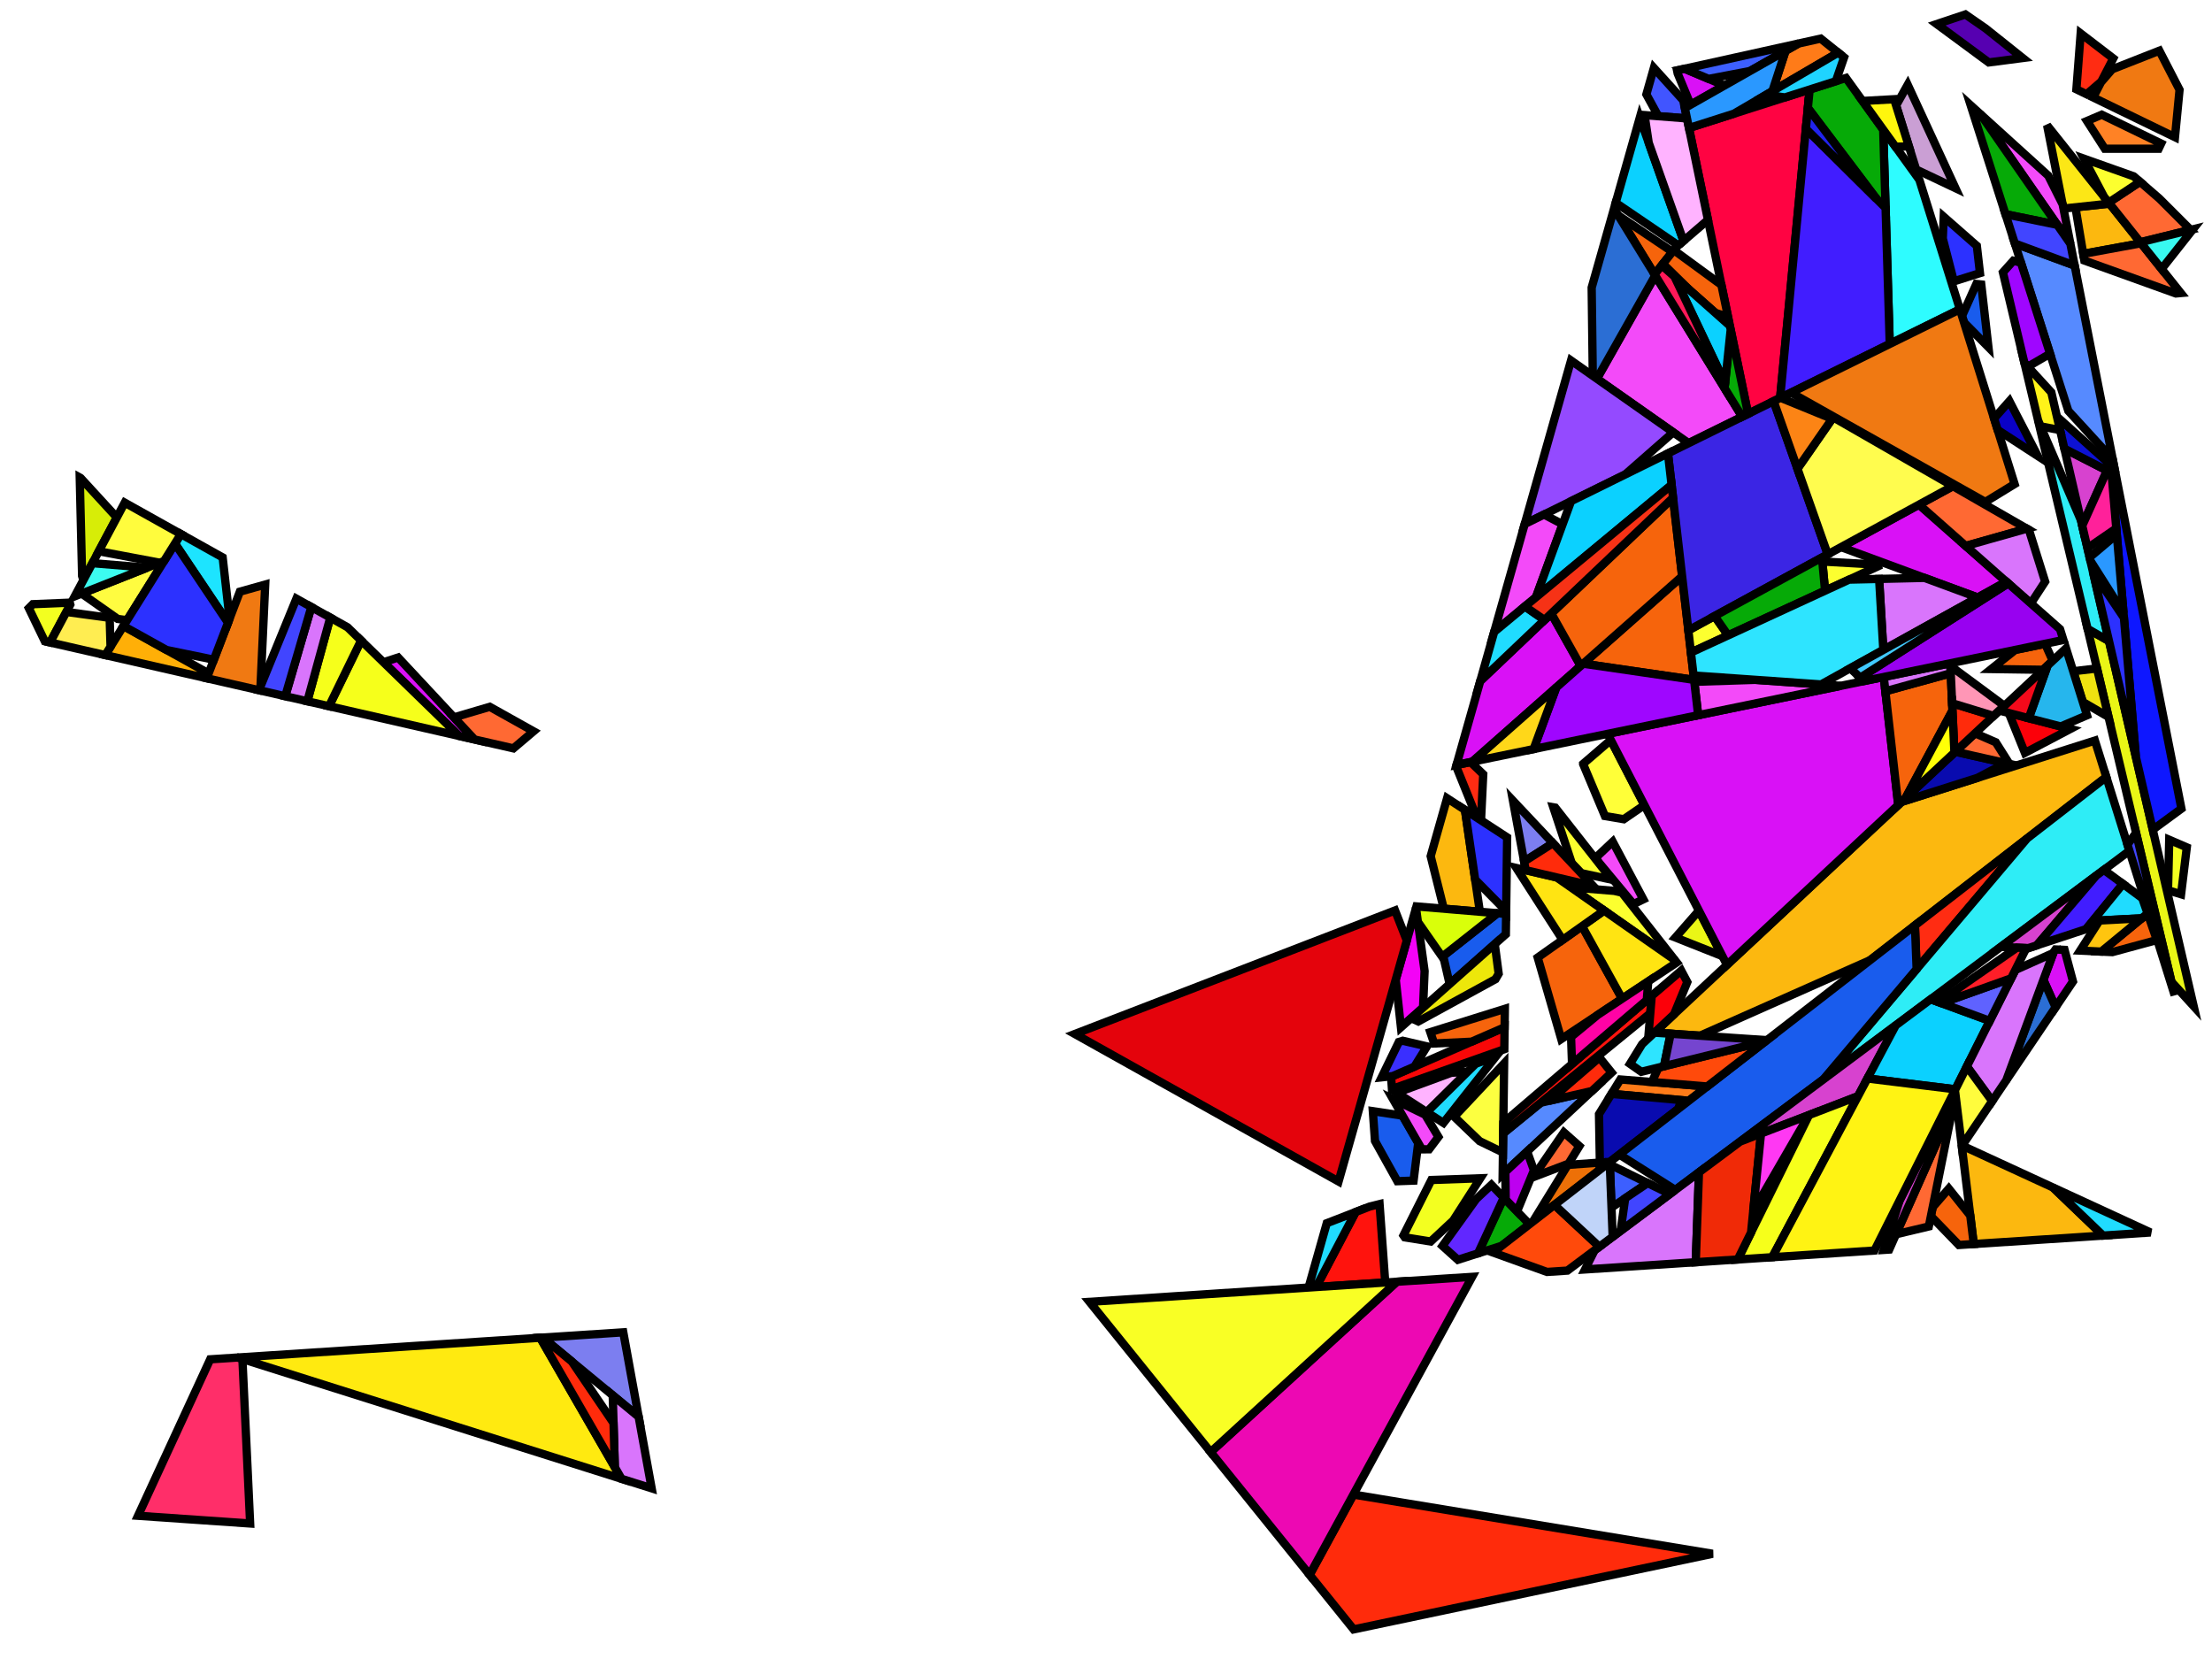 <?xml version="1.0" encoding="iso-8859-1" standalone="no"?>
<!DOCTYPE svg PUBLIC "-//W3C//DTD SVG 1.0//EN" "http://www.w3.org/TR/2001/REC-SVG-20010904/DTD/svg10.dtd">
<svg xmlns="http://www.w3.org/2000/svg" width="800" height="600">
<path style="fill:rgb(0, 0, 0);fill-opacity:0.0;fill-rule:evenodd;stroke:rgb(0, 0, 0);stroke-width:0.0;" d="M 0, 600 L 800, 600 L 800, 0 L 0, 0 z "/>
<path style="fill:rgb(252, 184, 15);fill-opacity:1.0;fill-rule:evenodd;stroke:rgb(0, 0, 0);stroke-width:3.0;" d="M 529.822, 292.912 L 535.213, 329.742 L 522.166, 328.648 L 517.426, 309.652 L 523.357, 288.702 z "/>
<path style="fill:rgb(252, 184, 15);fill-opacity:1.0;fill-rule:evenodd;stroke:rgb(0, 0, 0);stroke-width:3.0;" d="M 774.363, 87.975 L 753.426, 91.819 L 750.608, 74.965 L 762.943, 73.648 z "/>
<path style="fill:rgb(252, 184, 15);fill-opacity:1.0;fill-rule:evenodd;stroke:rgb(0, 0, 0);stroke-width:3.0;" d="M 742.498, 429.48 L 760.618, 446.864 L 713.838, 449.922 L 709.507, 414.51 L 709.631, 414.327 z "/>
<path style="fill:rgb(252, 184, 15);fill-opacity:1.0;fill-rule:evenodd;stroke:rgb(0, 0, 0);stroke-width:3.0;" d="M 761.779, 281.023 L 676.369, 347.243 L 614.85, 374.572 L 598.341, 373.466 L 687.706, 290.029 L 757.652, 267.84 z "/>
<path style="fill:rgb(234, 246, 22);fill-opacity:1.0;fill-rule:evenodd;stroke:rgb(0, 0, 0);stroke-width:3.0;" d="M 762.749, 231.855 L 793.377, 363.912 L 785.329, 355.076 L 755.007, 227.425 z "/>
<path style="fill:rgb(234, 246, 22);fill-opacity:1.0;fill-rule:evenodd;stroke:rgb(0, 0, 0);stroke-width:3.0;" d="M 622.934, 345.804 L 605.939, 339.064 L 614.439, 329.354 z "/>
<path style="fill:rgb(255, 123, 24);fill-opacity:1.0;fill-rule:evenodd;stroke:rgb(0, 0, 0);stroke-width:3.0;" d="M 664.811, 19.043 L 641.017, 32.965 L 645.771, 18.393 L 650.441, 15.743 L 658.49, 13.961 z "/>
<path style="fill:rgb(255, 123, 24);fill-opacity:1.0;fill-rule:evenodd;stroke:rgb(0, 0, 0);stroke-width:3.0;" d="M 617.437, 392.934 L 610.756, 398.114 L 582.818, 395.617 L 586.023, 390.407 z "/>
<path style="fill:rgb(255, 255, 56);fill-opacity:1.0;fill-rule:evenodd;stroke:rgb(0, 0, 0);stroke-width:3.0;" d="M 594.718, 291.171 L 587.267, 296.284 L 580.446, 295.128 L 572.561, 276.345 L 572.56, 276.251 L 582.569, 267.646 z "/>
<path style="fill:rgb(255, 3, 66);fill-opacity:1.0;fill-rule:evenodd;stroke:rgb(0, 0, 0);stroke-width:3.0;" d="M 643.802, 143.957 L 632.219, 149.672 L 610.834, 46.297 L 654.48, 32.384 z "/>
<path style="fill:rgb(14, 23, 255);fill-opacity:1.0;fill-rule:evenodd;stroke:rgb(0, 0, 0);stroke-width:3.0;" d="M 764.11, 166.14 L 788.94, 292.466 L 778.572, 300.08 L 772.451, 273.689 L 763.155, 165.098 z "/>
<path style="fill:rgb(249, 7, 7);fill-opacity:1.0;fill-rule:evenodd;stroke:rgb(0, 0, 0);stroke-width:3.0;" d="M 544.058, 379.461 L 503.417, 393.847 L 503.104, 389.435 L 544.164, 371.53 z "/>
<path style="fill:rgb(252, 231, 22);fill-opacity:1.0;fill-rule:evenodd;stroke:rgb(0, 0, 0);stroke-width:3.0;" d="M 762.943, 73.648 L 746.28, 75.427 L 740.363, 45.324 z "/>
<path style="fill:rgb(215, 237, 7);fill-opacity:1.0;fill-rule:evenodd;stroke:rgb(0, 0, 0);stroke-width:3.0;" d="M 29.163, 172.878 L 42.252, 187.145 L 30.153, 209.8 L 29.695, 208.3 L 28.836, 172.695 z "/>
<path style="fill:rgb(202, 159, 212);fill-opacity:1.0;fill-rule:evenodd;stroke:rgb(0, 0, 0);stroke-width:3.0;" d="M 707.223, 68.052 L 693.001, 61.304 L 685.751, 38.144 L 689.949, 30.652 z "/>
<path style="fill:rgb(217, 17, 246);fill-opacity:1.0;fill-rule:evenodd;stroke:rgb(0, 0, 0);stroke-width:3.0;" d="M 725.602, 210.379 L 715.28, 216.105 L 665.846, 197.871 L 694.032, 182.508 z "/>
<path style="fill:rgb(217, 17, 246);fill-opacity:1.0;fill-rule:evenodd;stroke:rgb(0, 0, 0);stroke-width:3.0;" d="M 746.674, 343.537 L 749.722, 354.968 L 743.429, 364.285 L 739.019, 354.382 L 742.725, 344.363 L 743.408, 343.384 z "/>
<path style="fill:rgb(217, 17, 246);fill-opacity:1.0;fill-rule:evenodd;stroke:rgb(0, 0, 0);stroke-width:3.0;" d="M 686.517, 291.14 L 624.572, 348.975 L 581.411, 265.404 L 681.29, 244.836 z "/>
<path style="fill:rgb(217, 17, 246);fill-opacity:1.0;fill-rule:evenodd;stroke:rgb(0, 0, 0);stroke-width:3.0;" d="M 171.635, 267.445 L 166.081, 266.176 L 138.692, 239.516 L 143.989, 237.79 z "/>
<path style="fill:rgb(217, 17, 246);fill-opacity:1.0;fill-rule:evenodd;stroke:rgb(0, 0, 0);stroke-width:3.0;" d="M 623.659, 30.942 L 611.432, 37.881 L 606.757, 26.588 L 606.525, 25.465 L 609.258, 24.86 z "/>
<path style="fill:rgb(217, 17, 246);fill-opacity:1.0;fill-rule:evenodd;stroke:rgb(0, 0, 0);stroke-width:3.0;" d="M 571.679, 240.842 L 532.489, 275.478 L 526.768, 276.657 L 535.36, 246.313 L 561.044, 221.882 z "/>
<path style="fill:rgb(246, 100, 12);fill-opacity:1.0;fill-rule:evenodd;stroke:rgb(0, 0, 0);stroke-width:3.0;" d="M 544.164, 371.53 L 532.208, 376.744 L 518.679, 377.39 L 517.29, 373.285 L 544.252, 364.855 z "/>
<path style="fill:rgb(246, 100, 12);fill-opacity:1.0;fill-rule:evenodd;stroke:rgb(0, 0, 0);stroke-width:3.0;" d="M 586.665, 361.196 L 564.647, 375.79 L 556.129, 346.3 L 572.173, 334.953 z "/>
<path style="fill:rgb(246, 100, 12);fill-opacity:1.0;fill-rule:evenodd;stroke:rgb(0, 0, 0);stroke-width:3.0;" d="M 712.577, 439.612 L 713.838, 449.922 L 708.448, 450.274 L 698.334, 439.829 L 698.984, 436.603 L 704.809, 429.894 z "/>
<path style="fill:rgb(246, 100, 12);fill-opacity:1.0;fill-rule:evenodd;stroke:rgb(0, 0, 0);stroke-width:3.0;" d="M 604.857, 91.068 L 598.404, 99.251 L 585.262, 77.9 z "/>
<path style="fill:rgb(246, 100, 12);fill-opacity:1.0;fill-rule:evenodd;stroke:rgb(0, 0, 0);stroke-width:3.0;" d="M 612.689, 245.883 L 572.59, 240.038 L 608.365, 208.42 z "/>
<path style="fill:rgb(246, 100, 12);fill-opacity:1.0;fill-rule:evenodd;stroke:rgb(0, 0, 0);stroke-width:3.0;" d="M 706.137, 256.974 L 689.124, 288.705 L 686.517, 291.14 L 681.872, 249.997 L 705.514, 243.491 z "/>
<path style="fill:rgb(246, 100, 12);fill-opacity:1.0;fill-rule:evenodd;stroke:rgb(0, 0, 0);stroke-width:3.0;" d="M 622.575, 103.055 L 624.964, 114.601 L 620.379, 113.151 L 611.029, 104.855 L 601.426, 95.419 L 605.342, 90.452 z "/>
<path style="fill:rgb(246, 100, 12);fill-opacity:1.0;fill-rule:evenodd;stroke:rgb(0, 0, 0);stroke-width:3.0;" d="M 780.067, 339.981 L 763.97, 344.345 L 759.971, 344.158 L 776.709, 330.365 z "/>
<path style="fill:rgb(246, 100, 12);fill-opacity:1.0;fill-rule:evenodd;stroke:rgb(0, 0, 0);stroke-width:3.0;" d="M 742.393, 238.97 L 738.9, 242.231 L 720.169, 241.964 L 728.845, 235.042 L 739.634, 232.821 z "/>
<path style="fill:rgb(246, 100, 12);fill-opacity:1.0;fill-rule:evenodd;stroke:rgb(0, 0, 0);stroke-width:3.0;" d="M 608.365, 208.42 L 571.679, 240.842 L 561.044, 221.882 L 605.083, 179.991 z "/>
<path style="fill:rgb(9, 11, 175);fill-opacity:1.0;fill-rule:evenodd;stroke:rgb(0, 0, 0);stroke-width:3.0;" d="M 725.353, 275.966 L 715.215, 281.302 L 687.706, 290.029 L 707.163, 271.863 z "/>
<path style="fill:rgb(9, 11, 175);fill-opacity:1.0;fill-rule:evenodd;stroke:rgb(0, 0, 0);stroke-width:3.0;" d="M 608.084, 397.875 L 606.924, 401.085 L 582.268, 420.201 L 578.612, 420.464 L 578.296, 402.964 L 582.818, 395.617 z "/>
<path style="fill:rgb(255, 44, 18);fill-opacity:1.0;fill-rule:evenodd;stroke:rgb(0, 0, 0);stroke-width:3.0;" d="M 693.177, 350.474 L 692.562, 334.689 L 733.129, 303.236 z "/>
<path style="fill:rgb(255, 44, 18);fill-opacity:1.0;fill-rule:evenodd;stroke:rgb(0, 0, 0);stroke-width:3.0;" d="M 764.286, 21.127 L 759.968, 29.508 L 754.652, 34.092 L 750.954, 32.296 L 752.503, 12.101 z "/>
<path style="fill:rgb(255, 44, 18);fill-opacity:1.0;fill-rule:evenodd;stroke:rgb(0, 0, 0);stroke-width:3.0;" d="M 536.432, 280.036 L 535.63, 296.693 L 534.144, 295.725 L 526.63, 277.143 L 526.768, 276.657 L 531.848, 275.611 z "/>
<path style="fill:rgb(46, 237, 246);fill-opacity:1.0;fill-rule:evenodd;stroke:rgb(0, 0, 0);stroke-width:3.0;" d="M 752.629, 188.221 L 762.749, 231.855 L 755.007, 227.425 L 737.097, 152.03 z "/>
<path style="fill:rgb(46, 237, 246);fill-opacity:1.0;fill-rule:evenodd;stroke:rgb(0, 0, 0);stroke-width:3.0;" d="M 770.131, 307.705 L 659.39, 390.423 L 733.129, 303.236 L 761.779, 281.023 z "/>
<path style="fill:rgb(86, 138, 255);fill-opacity:1.0;fill-rule:evenodd;stroke:rgb(0, 0, 0);stroke-width:3.0;" d="M 543.456, 424.711 L 543.653, 409.903 L 557.23, 398.819 L 575.732, 394.576 z "/>
<path style="fill:rgb(86, 138, 255);fill-opacity:1.0;fill-rule:evenodd;stroke:rgb(0, 0, 0);stroke-width:3.0;" d="M 750.331, 96.038 L 764.11, 166.14 L 748.04, 148.598 L 728.696, 88.071 z "/>
<path style="fill:rgb(243, 3, 246);fill-opacity:1.0;fill-rule:evenodd;stroke:rgb(0, 0, 0);stroke-width:3.0;" d="M 515.228, 351.199 L 514.662, 364.432 L 506.666, 371.525 L 504.787, 354.289 L 512.114, 328.412 z "/>
<path style="fill:rgb(243, 74, 249);fill-opacity:1.0;fill-rule:evenodd;stroke:rgb(0, 0, 0);stroke-width:3.0;" d="M 594.337, 325.258 L 590.76, 326.988 L 578.451, 312.164 L 577.076, 310.245 L 583.266, 304.421 z "/>
<path style="fill:rgb(243, 74, 249);fill-opacity:1.0;fill-rule:evenodd;stroke:rgb(0, 0, 0);stroke-width:3.0;" d="M 665.749, 248.036 L 614.164, 258.659 L 612.77, 246.586 L 634.912, 245.875 z "/>
<path style="fill:rgb(243, 74, 249);fill-opacity:1.0;fill-rule:evenodd;stroke:rgb(0, 0, 0);stroke-width:3.0;" d="M 740.776, 63.52 L 745.98, 73.899 L 748.781, 88.15 L 716.252, 41.286 z "/>
<path style="fill:rgb(243, 74, 249);fill-opacity:1.0;fill-rule:evenodd;stroke:rgb(0, 0, 0);stroke-width:3.0;" d="M 630.087, 150.724 L 610.726, 160.276 L 577.553, 136.969 L 598.641, 99.636 z "/>
<path style="fill:rgb(43, 110, 212);fill-opacity:1.0;fill-rule:evenodd;stroke:rgb(0, 0, 0);stroke-width:3.0;" d="M 598.641, 99.636 L 577.553, 136.969 L 576.049, 135.912 L 575.65, 104.015 L 583.743, 75.432 z "/>
<path style="fill:rgb(43, 110, 212);fill-opacity:1.0;fill-rule:evenodd;stroke:rgb(0, 0, 0);stroke-width:3.0;" d="M 743.429, 364.285 L 725.59, 390.697 L 739.019, 354.382 z "/>
<path style="fill:rgb(25, 92, 237);fill-opacity:1.0;fill-rule:evenodd;stroke:rgb(0, 0, 0);stroke-width:3.0;" d="M 693.177, 350.474 L 659.39, 390.423 L 605.915, 430.366 L 585.662, 417.57 L 692.562, 334.689 z "/>
<path style="fill:rgb(25, 92, 237);fill-opacity:1.0;fill-rule:evenodd;stroke:rgb(0, 0, 0);stroke-width:3.0;" d="M 544.709, 330.539 L 544.611, 337.864 L 524.282, 355.898 L 521.952, 345.741 L 541.586, 330.277 z "/>
<path style="fill:rgb(25, 92, 237);fill-opacity:1.0;fill-rule:evenodd;stroke:rgb(0, 0, 0);stroke-width:3.0;" d="M 716.553, 102.892 L 719.142, 125.544 L 710.315, 116.615 L 709.583, 114.278 L 714.774, 102.708 z "/>
<path style="fill:rgb(25, 92, 237);fill-opacity:1.0;fill-rule:evenodd;stroke:rgb(0, 0, 0);stroke-width:3.0;" d="M 507.239, 403.489 L 512.917, 413.359 L 511.242, 426.988 L 505.373, 427.195 L 497.283, 412.65 L 496.502, 401.87 z "/>
<path style="fill:rgb(237, 112, 7);fill-opacity:1.0;fill-rule:evenodd;stroke:rgb(0, 0, 0);stroke-width:3.0;" d="M 578.738, 422.938 L 557.105, 439.71 L 555.751, 439.601 L 567.014, 421.298 L 578.096, 420.501 z "/>
<path style="fill:rgb(159, 6, 255);fill-opacity:1.0;fill-rule:evenodd;stroke:rgb(0, 0, 0);stroke-width:3.0;" d="M 612.689, 245.883 L 614.164, 258.659 L 554.641, 270.917 L 562.845, 248.65 L 572.59, 240.038 z "/>
<path style="fill:rgb(159, 6, 255);fill-opacity:1.0;fill-rule:evenodd;stroke:rgb(0, 0, 0);stroke-width:3.0;" d="M 730.911, 95.002 L 741.432, 127.924 L 733.397, 132.614 L 732.166, 131.271 L 724.381, 98.495 L 728.154, 94.293 z "/>
<path style="fill:rgb(252, 255, 64);fill-opacity:1.0;fill-rule:evenodd;stroke:rgb(0, 0, 0);stroke-width:3.0;" d="M 543.561, 416.802 L 535.151, 412.72 L 525.937, 403.877 L 543.99, 384.609 z "/>
<path style="fill:rgb(255, 252, 64);fill-opacity:1.0;fill-rule:evenodd;stroke:rgb(0, 0, 0);stroke-width:3.0;" d="M 45.959, 224.305 L 42.563, 223.843 L 29.536, 214.673 L 59.338, 202.894 z "/>
<path style="fill:rgb(46, 252, 255);fill-opacity:1.0;fill-rule:evenodd;stroke:rgb(0, 0, 0);stroke-width:3.0;" d="M 694.166, 65.025 L 708.83, 111.873 L 683.452, 124.394 L 681.081, 46.876 z "/>
<path style="fill:rgb(255, 105, 51);fill-opacity:1.0;fill-rule:evenodd;stroke:rgb(0, 0, 0);stroke-width:3.0;" d="M 192.968, 264.484 L 185.681, 270.655 L 171.635, 267.445 L 164.182, 259.45 L 177.133, 255.628 z "/>
<path style="fill:rgb(255, 105, 51);fill-opacity:1.0;fill-rule:evenodd;stroke:rgb(0, 0, 0);stroke-width:3.0;" d="M 733.049, 191.202 L 710.945, 197.439 L 694.032, 182.508 L 706.295, 175.823 z "/>
<path style="fill:rgb(255, 105, 51);fill-opacity:1.0;fill-rule:evenodd;stroke:rgb(0, 0, 0);stroke-width:3.0;" d="M 697.581, 443.567 L 685.719, 446.384 L 706.368, 399.929 z "/>
<path style="fill:rgb(255, 105, 51);fill-opacity:1.0;fill-rule:evenodd;stroke:rgb(0, 0, 0);stroke-width:3.0;" d="M 781.03, 71.877 L 792.279, 83.13 L 774.072, 87.61 L 762.633, 73.26 L 773.967, 65.758 z "/>
<path style="fill:rgb(255, 105, 51);fill-opacity:1.0;fill-rule:evenodd;stroke:rgb(0, 0, 0);stroke-width:3.0;" d="M 788.714, 105.977 L 786.923, 106.136 L 753.828, 94.221 L 753.426, 91.819 L 774.363, 87.975 z "/>
<path style="fill:rgb(255, 105, 51);fill-opacity:1.0;fill-rule:evenodd;stroke:rgb(0, 0, 0);stroke-width:3.0;" d="M 721.789, 268.444 L 726.247, 275.496 L 725.353, 275.966 L 707.163, 271.863 L 714.301, 265.198 z "/>
<path style="fill:rgb(255, 105, 51);fill-opacity:1.0;fill-rule:evenodd;stroke:rgb(0, 0, 0);stroke-width:3.0;" d="M 571.194, 414.505 L 567.283, 420.861 L 555.514, 425.342 L 555.256, 424.624 L 565.598, 409.549 z "/>
<path style="fill:rgb(252, 255, 47);fill-opacity:1.0;fill-rule:evenodd;stroke:rgb(0, 0, 0);stroke-width:3.0;" d="M 562.468, 292.082 L 582.927, 318.157 L 571.819, 315.764 L 568.452, 312.184 L 561.765, 291.963 z "/>
<path style="fill:rgb(252, 255, 47);fill-opacity:1.0;fill-rule:evenodd;stroke:rgb(0, 0, 0);stroke-width:3.0;" d="M 624.993, 229.798 L 611.547, 235.995 L 610.621, 227.972 L 620.11, 222.8 z "/>
<path style="fill:rgb(252, 255, 47);fill-opacity:1.0;fill-rule:evenodd;stroke:rgb(0, 0, 0);stroke-width:3.0;" d="M 680.34, 204.286 L 660.063, 213.633 L 659.071, 203.08 z "/>
<path style="fill:rgb(252, 255, 47);fill-opacity:1.0;fill-rule:evenodd;stroke:rgb(0, 0, 0);stroke-width:3.0;" d="M 771.677, 63.773 L 773.967, 65.758 L 762.633, 73.26 L 760.941, 71.137 L 753.699, 57.398 z "/>
<path style="fill:rgb(252, 255, 47);fill-opacity:1.0;fill-rule:evenodd;stroke:rgb(0, 0, 0);stroke-width:3.0;" d="M 583.818, 322.196 L 586.607, 322.847 L 605.713, 347.198 L 568.146, 320.925 z "/>
<path style="fill:rgb(215, 66, 207);fill-opacity:1.0;fill-rule:evenodd;stroke:rgb(0, 0, 0);stroke-width:3.0;" d="M 762.035, 170.177 L 753.07, 190.125 L 746.612, 162.277 z "/>
<path style="fill:rgb(215, 66, 207);fill-opacity:1.0;fill-rule:evenodd;stroke:rgb(0, 0, 0);stroke-width:3.0;" d="M 736.638, 341.894 L 733.518, 342.922 L 723.605, 342.458 L 758.144, 316.659 z "/>
<path style="fill:rgb(215, 66, 207);fill-opacity:1.0;fill-rule:evenodd;stroke:rgb(0, 0, 0);stroke-width:3.0;" d="M 707.212, 395.741 L 706.368, 399.929 L 683.258, 451.921 L 681.284, 452.05 L 687.063, 434.074 L 707.035, 394.295 z "/>
<path style="fill:rgb(215, 66, 207);fill-opacity:1.0;fill-rule:evenodd;stroke:rgb(0, 0, 0);stroke-width:3.0;" d="M 671.976, 396.452 L 629.346, 412.864 L 685.614, 370.835 z "/>
<path style="fill:rgb(61, 95, 255);fill-opacity:1.0;fill-rule:evenodd;stroke:rgb(0, 0, 0);stroke-width:3.0;" d="M 632.915, 25.689 L 617.951, 28.531 L 609.258, 24.86 L 650.441, 15.743 z "/>
<path style="fill:rgb(61, 95, 255);fill-opacity:1.0;fill-rule:evenodd;stroke:rgb(0, 0, 0);stroke-width:3.0;" d="M 595.899, 427.879 L 582.826, 436.714 L 582.213, 421.178 z "/>
<path style="fill:rgb(246, 255, 27);fill-opacity:1.0;fill-rule:evenodd;stroke:rgb(0, 0, 0);stroke-width:3.0;" d="M 166.081, 266.176 L 118.995, 255.415 L 130.594, 231.635 z "/>
<path style="fill:rgb(246, 255, 27);fill-opacity:1.0;fill-rule:evenodd;stroke:rgb(0, 0, 0);stroke-width:3.0;" d="M 125.686, 226.857 L 130.594, 231.635 L 118.995, 255.415 L 111.155, 253.623 L 119.44, 223.364 z "/>
<path style="fill:rgb(246, 255, 27);fill-opacity:1.0;fill-rule:evenodd;stroke:rgb(0, 0, 0);stroke-width:3.0;" d="M 640.973, 454.685 L 628.484, 455.502 L 654.258, 403.273 L 671.976, 396.452 z "/>
<path style="fill:rgb(255, 234, 16);fill-opacity:1.0;fill-rule:evenodd;stroke:rgb(0, 0, 0);stroke-width:3.0;" d="M 224.775, 534.827 L 85.914, 490.969 L 195.371, 483.814 z "/>
<path style="fill:rgb(59, 37, 228);fill-opacity:1.0;fill-rule:evenodd;stroke:rgb(0, 0, 0);stroke-width:3.0;" d="M 661.026, 200.498 L 610.621, 227.972 L 603.234, 163.973 L 641.463, 145.111 z "/>
<path style="fill:rgb(148, 74, 255);fill-opacity:1.0;fill-rule:evenodd;stroke:rgb(0, 0, 0);stroke-width:3.0;" d="M 605.145, 156.355 L 587.776, 171.599 L 551.438, 189.528 L 568.183, 130.386 z "/>
<path style="fill:rgb(124, 126, 240);fill-opacity:1.0;fill-rule:evenodd;stroke:rgb(0, 0, 0);stroke-width:3.0;" d="M 561.641, 304.94 L 551.214, 311.58 L 547.183, 289.566 z "/>
<path style="fill:rgb(124, 126, 240);fill-opacity:1.0;fill-rule:evenodd;stroke:rgb(0, 0, 0);stroke-width:3.0;" d="M 230.976, 512.392 L 196.324, 483.752 L 225.421, 481.85 z "/>
<path style="fill:rgb(243, 74, 249);fill-opacity:1.0;fill-rule:evenodd;stroke:rgb(0, 0, 0);stroke-width:3.0;" d="M 565.147, 189.606 L 555.493, 216.02 L 540.394, 228.531 L 551.438, 189.528 L 558.407, 186.09 z "/>
<path style="fill:rgb(243, 74, 249);fill-opacity:1.0;fill-rule:evenodd;stroke:rgb(0, 0, 0);stroke-width:3.0;" d="M 515.435, 403.152 L 520.225, 411.18 L 516.859, 415.65 L 514.252, 415.679 L 503.796, 397.504 z "/>
<path style="fill:rgb(6, 170, 7);fill-opacity:1.0;fill-rule:evenodd;stroke:rgb(0, 0, 0);stroke-width:3.0;" d="M 632.219, 149.672 L 630.087, 150.724 L 623.71, 140.364 L 625.924, 119.243 z "/>
<path style="fill:rgb(6, 170, 7);fill-opacity:1.0;fill-rule:evenodd;stroke:rgb(0, 0, 0);stroke-width:3.0;" d="M 681.081, 46.876 L 681.947, 75.193 L 678.697, 71.968 L 653.841, 39.053 L 654.48, 32.384 L 667.614, 28.197 z "/>
<path style="fill:rgb(6, 170, 7);fill-opacity:1.0;fill-rule:evenodd;stroke:rgb(0, 0, 0);stroke-width:3.0;" d="M 660.063, 213.633 L 624.993, 229.798 L 620.11, 222.8 L 658.935, 201.637 z "/>
<path style="fill:rgb(6, 170, 7);fill-opacity:1.0;fill-rule:evenodd;stroke:rgb(0, 0, 0);stroke-width:3.0;" d="M 716.252, 41.286 L 744.031, 81.306 L 725.312, 77.482 L 712.722, 38.086 z "/>
<path style="fill:rgb(6, 170, 7);fill-opacity:1.0;fill-rule:evenodd;stroke:rgb(0, 0, 0);stroke-width:3.0;" d="M 553.156, 442.772 L 543.112, 450.559 L 535.946, 452.849 L 535.803, 450.565 L 543.864, 433.147 z "/>
<path style="fill:rgb(255, 33, 154);fill-opacity:1.0;fill-rule:evenodd;stroke:rgb(0, 0, 0);stroke-width:3.0;" d="M 765.381, 191.096 L 754.955, 198.251 L 753.07, 190.125 L 763.341, 167.271 z "/>
<path style="fill:rgb(255, 228, 18);fill-opacity:1.0;fill-rule:evenodd;stroke:rgb(0, 0, 0);stroke-width:3.0;" d="M 605.713, 347.198 L 606.422, 348.102 L 586.665, 361.196 L 572.173, 334.953 L 580.143, 329.316 z "/>
<path style="fill:rgb(255, 228, 18);fill-opacity:1.0;fill-rule:evenodd;stroke:rgb(0, 0, 0);stroke-width:3.0;" d="M 563.015, 317.337 L 580.143, 329.316 L 565.147, 339.922 L 548.432, 313.931 z "/>
<path style="fill:rgb(65, 29, 255);fill-opacity:1.0;fill-rule:evenodd;stroke:rgb(0, 0, 0);stroke-width:3.0;" d="M 767.793, 319.683 L 754.47, 336.021 L 736.638, 341.894 L 758.144, 316.659 L 760.903, 314.599 z "/>
<path style="fill:rgb(65, 29, 255);fill-opacity:1.0;fill-rule:evenodd;stroke:rgb(0, 0, 0);stroke-width:3.0;" d="M 681.947, 75.193 L 683.452, 124.394 L 643.802, 143.957 L 653.12, 46.59 z "/>
<path style="fill:rgb(255, 175, 7);fill-opacity:1.0;fill-rule:evenodd;stroke:rgb(0, 0, 0);stroke-width:3.0;" d="M 75.455, 243.539 L 74.779, 245.31 L 38.075, 236.922 L 44.645, 226.409 z "/>
<path style="fill:rgb(65, 85, 255);fill-opacity:1.0;fill-rule:evenodd;stroke:rgb(0, 0, 0);stroke-width:3.0;" d="M 608.762, 36.281 L 610.117, 42.83 L 599.75, 42.024 L 595.436, 34.134 L 598.145, 24.568 z "/>
<path style="fill:rgb(11, 209, 255);fill-opacity:1.0;fill-rule:evenodd;stroke:rgb(0, 0, 0);stroke-width:3.0;" d="M 604.55, 175.374 L 555.493, 216.02 L 568.198, 181.259 L 603.234, 163.973 z "/>
<path style="fill:rgb(11, 209, 255);fill-opacity:1.0;fill-rule:evenodd;stroke:rgb(0, 0, 0);stroke-width:3.0;" d="M 719.63, 369.21 L 707.199, 393.967 L 675.382, 390.054 L 685.614, 370.835 L 698.27, 361.382 z "/>
<path style="fill:rgb(11, 209, 255);fill-opacity:1.0;fill-rule:evenodd;stroke:rgb(0, 0, 0);stroke-width:3.0;" d="M 625.627, 117.807 L 625.924, 119.243 L 623.898, 138.571 L 605.596, 100.034 z "/>
<path style="fill:rgb(11, 209, 255);fill-opacity:1.0;fill-rule:evenodd;stroke:rgb(0, 0, 0);stroke-width:3.0;" d="M 608.862, 87.133 L 606.988, 88.744 L 584.335, 73.34 L 593.054, 42.546 z "/>
<path style="fill:rgb(217, 117, 252);fill-opacity:1.0;fill-rule:evenodd;stroke:rgb(0, 0, 0);stroke-width:3.0;" d="M 715.28, 216.105 L 681.128, 235.05 L 679.608, 209.378 L 696.016, 208.999 z "/>
<path style="fill:rgb(217, 117, 252);fill-opacity:1.0;fill-rule:evenodd;stroke:rgb(0, 0, 0);stroke-width:3.0;" d="M 230.976, 512.392 L 235.683, 538.272 L 224.775, 534.827 L 222.363, 530.642 L 221.6, 504.642 z "/>
<path style="fill:rgb(217, 117, 252);fill-opacity:1.0;fill-rule:evenodd;stroke:rgb(0, 0, 0);stroke-width:3.0;" d="M 119.44, 223.364 L 111.155, 253.623 L 103.166, 251.798 L 112.6, 219.539 z "/>
<path style="fill:rgb(217, 117, 252);fill-opacity:1.0;fill-rule:evenodd;stroke:rgb(0, 0, 0);stroke-width:3.0;" d="M 613.29, 456.495 L 573.244, 459.113 L 576.728, 452.167 L 614.454, 423.988 z "/>
<path style="fill:rgb(217, 117, 252);fill-opacity:1.0;fill-rule:evenodd;stroke:rgb(0, 0, 0);stroke-width:3.0;" d="M 705.514, 243.491 L 681.872, 249.997 L 681.29, 244.836 L 705.347, 239.881 z "/>
<path style="fill:rgb(217, 117, 252);fill-opacity:1.0;fill-rule:evenodd;stroke:rgb(0, 0, 0);stroke-width:3.0;" d="M 725.59, 390.697 L 720.502, 398.231 L 711.352, 385.696 L 728.865, 350.816 L 742.619, 344.648 z "/>
<path style="fill:rgb(217, 117, 252);fill-opacity:1.0;fill-rule:evenodd;stroke:rgb(0, 0, 0);stroke-width:3.0;" d="M 733.797, 191.632 L 739.653, 210.34 L 734.499, 218.234 L 710.945, 197.439 L 733.049, 191.202 z "/>
<path style="fill:rgb(13, 18, 212);fill-opacity:1.0;fill-rule:evenodd;stroke:rgb(0, 0, 0);stroke-width:3.0;" d="M 763.065, 167.886 L 762.035, 170.177 L 746.612, 162.277 L 743.924, 150.69 z "/>
<path style="fill:rgb(240, 121, 18);fill-opacity:1.0;fill-rule:evenodd;stroke:rgb(0, 0, 0);stroke-width:3.0;" d="M 788.264, 32.476 L 786.612, 49.612 L 757.015, 35.24 L 759.841, 29.755 L 763.907, 25.047 L 780.966, 18.336 z "/>
<path style="fill:rgb(240, 121, 18);fill-opacity:1.0;fill-rule:evenodd;stroke:rgb(0, 0, 0);stroke-width:3.0;" d="M 94.22, 248.24 L 93.654, 249.624 L 74.779, 245.31 L 86.75, 213.987 L 95.914, 211.412 z "/>
<path style="fill:rgb(240, 121, 18);fill-opacity:1.0;fill-rule:evenodd;stroke:rgb(0, 0, 0);stroke-width:3.0;" d="M 728.609, 175.059 L 718.03, 181.535 L 647.743, 142.012 L 708.83, 111.873 z "/>
<path style="fill:rgb(255, 74, 11);fill-opacity:1.0;fill-rule:evenodd;stroke:rgb(0, 0, 0);stroke-width:3.0;" d="M 578.434, 450.893 L 566.872, 459.529 L 559.5, 460.011 L 539.973, 452.993 L 562.192, 435.766 z "/>
<path style="fill:rgb(255, 74, 11);fill-opacity:1.0;fill-rule:evenodd;stroke:rgb(0, 0, 0);stroke-width:3.0;" d="M 617.437, 392.934 L 597.432, 391.325 L 599.801, 386.096 L 638.53, 376.581 z "/>
<path style="fill:rgb(10, 1, 199);fill-opacity:1.0;fill-rule:evenodd;stroke:rgb(0, 0, 0);stroke-width:3.0;" d="M 736.979, 164.905 L 722.48, 155.479 L 721.181, 151.329 L 726.732, 145.073 z "/>
<path style="fill:rgb(255, 246, 13);fill-opacity:1.0;fill-rule:evenodd;stroke:rgb(0, 0, 0);stroke-width:3.0;" d="M 690.387, 52.956 L 685.537, 53.057 L 673.612, 36.517 L 685.043, 35.884 z "/>
<path style="fill:rgb(255, 179, 255);fill-opacity:1.0;fill-rule:evenodd;stroke:rgb(0, 0, 0);stroke-width:3.0;" d="M 516.026, 402.227 L 505.196, 395.217 L 524.84, 387.992 L 530.802, 387.6 z "/>
<path style="fill:rgb(255, 179, 255);fill-opacity:1.0;fill-rule:evenodd;stroke:rgb(0, 0, 0);stroke-width:3.0;" d="M 610.117, 42.83 L 617.708, 79.527 L 608.862, 87.133 L 596.272, 51.623 L 594.776, 41.638 z "/>
<path style="fill:rgb(240, 42, 7);fill-opacity:1.0;fill-rule:evenodd;stroke:rgb(0, 0, 0);stroke-width:3.0;" d="M 633.303, 445.737 L 628.484, 455.502 L 613.29, 456.495 L 614.454, 423.988 L 629.346, 412.864 L 636.892, 409.959 z "/>
<path style="fill:rgb(255, 19, 13);fill-opacity:1.0;fill-rule:evenodd;stroke:rgb(0, 0, 0);stroke-width:3.0;" d="M 500.991, 463.836 L 476.024, 465.468 L 490.29, 438.339 L 495.394, 436.359 L 498.937, 435.478 z "/>
<path style="fill:rgb(255, 19, 13);fill-opacity:1.0;fill-rule:evenodd;stroke:rgb(0, 0, 0);stroke-width:3.0;" d="M 596.85, 366.473 L 543.653, 409.903 L 543.705, 406.038 L 597.371, 360.16 z "/>
<path style="fill:rgb(29, 228, 255);fill-opacity:1.0;fill-rule:evenodd;stroke:rgb(0, 0, 0);stroke-width:3.0;" d="M 80.53, 201.604 L 83.019, 223.751 L 82.46, 225.212 L 63.278, 196.59 L 65.423, 193.156 z "/>
<path style="fill:rgb(32, 220, 255);fill-opacity:1.0;fill-rule:evenodd;stroke:rgb(0, 0, 0);stroke-width:3.0;" d="M 774.779, 324.838 L 776.709, 330.365 L 774.583, 332.117 L 756.896, 333.046 L 767.793, 319.683 z "/>
<path style="fill:rgb(32, 220, 255);fill-opacity:1.0;fill-rule:evenodd;stroke:rgb(0, 0, 0);stroke-width:3.0;" d="M 522.035, 406.117 L 516.026, 402.227 L 533.696, 384.735 L 541.049, 382.03 z "/>
<path style="fill:rgb(32, 220, 255);fill-opacity:1.0;fill-rule:evenodd;stroke:rgb(0, 0, 0);stroke-width:3.0;" d="M 777.772, 445.743 L 760.618, 446.864 L 742.498, 429.48 z "/>
<path style="fill:rgb(32, 220, 255);fill-opacity:1.0;fill-rule:evenodd;stroke:rgb(0, 0, 0);stroke-width:3.0;" d="M 476.024, 465.468 L 473.257, 465.649 L 479.841, 442.393 L 490.29, 438.339 z "/>
<path style="fill:rgb(32, 220, 255);fill-opacity:1.0;fill-rule:evenodd;stroke:rgb(0, 0, 0);stroke-width:3.0;" d="M 558.584, 224.222 L 535.36, 246.313 L 540.394, 228.531 L 551.495, 219.333 z "/>
<path style="fill:rgb(246, 50, 22);fill-opacity:1.0;fill-rule:evenodd;stroke:rgb(0, 0, 0);stroke-width:3.0;" d="M 605.083, 179.991 L 558.584, 224.222 L 551.495, 219.333 L 604.55, 175.374 z "/>
<path style="fill:rgb(65, 69, 255);fill-opacity:1.0;fill-rule:evenodd;stroke:rgb(0, 0, 0);stroke-width:3.0;" d="M 786.489, 359.961 L 769.431, 305.467 L 772.537, 301.227 z "/>
<path style="fill:rgb(65, 69, 255);fill-opacity:1.0;fill-rule:evenodd;stroke:rgb(0, 0, 0);stroke-width:3.0;" d="M 112.6, 219.539 L 103.166, 251.798 L 93.654, 249.624 L 107.192, 216.515 z "/>
<path style="fill:rgb(65, 69, 255);fill-opacity:1.0;fill-rule:evenodd;stroke:rgb(0, 0, 0);stroke-width:3.0;" d="M 744.031, 81.306 L 748.781, 88.15 L 750.331, 96.038 L 728.696, 88.071 L 725.312, 77.482 z "/>
<path style="fill:rgb(65, 69, 255);fill-opacity:1.0;fill-rule:evenodd;stroke:rgb(0, 0, 0);stroke-width:3.0;" d="M 603.96, 431.826 L 586.12, 445.152 L 587.775, 433.369 L 595.899, 427.879 z "/>
<path style="fill:rgb(255, 243, 25);fill-opacity:1.0;fill-rule:evenodd;stroke:rgb(0, 0, 0);stroke-width:3.0;" d="M 741.88, 141.874 L 745.053, 155.555 L 738.025, 154.191 L 737.097, 152.03 L 732.166, 131.271 z "/>
<path style="fill:rgb(255, 252, 78);fill-opacity:1.0;fill-rule:evenodd;stroke:rgb(0, 0, 0);stroke-width:3.0;" d="M 706.295, 175.823 L 661.026, 200.498 L 650.081, 169.511 L 662.986, 150.929 z "/>
<path style="fill:rgb(255, 46, 105);fill-opacity:1.0;fill-rule:evenodd;stroke:rgb(0, 0, 0);stroke-width:3.0;" d="M 87.673, 491.525 L 90.468, 550.993 L 49.919, 548.202 L 76.024, 491.616 L 85.914, 490.969 z "/>
<path style="fill:rgb(252, 0, 9);fill-opacity:1.0;fill-rule:evenodd;stroke:rgb(0, 0, 0);stroke-width:3.0;" d="M 610.238, 355.186 L 605.445, 366.834 L 596.101, 375.558 L 597.371, 360.16 L 608.036, 351.042 z "/>
<path style="fill:rgb(252, 0, 9);fill-opacity:1.0;fill-rule:evenodd;stroke:rgb(0, 0, 0);stroke-width:3.0;" d="M 748.775, 263.637 L 732.337, 272.29 L 726.508, 257.877 z "/>
<path style="fill:rgb(44, 49, 255);fill-opacity:1.0;fill-rule:evenodd;stroke:rgb(0, 0, 0);stroke-width:3.0;" d="M 82.46, 225.212 L 77.346, 238.592 L 60.232, 235.075 L 44.645, 226.409 L 63.278, 196.59 z "/>
<path style="fill:rgb(44, 49, 255);fill-opacity:1.0;fill-rule:evenodd;stroke:rgb(0, 0, 0);stroke-width:3.0;" d="M 768.148, 223.425 L 772.451, 273.689 L 756.928, 206.757 z "/>
<path style="fill:rgb(44, 49, 255);fill-opacity:1.0;fill-rule:evenodd;stroke:rgb(0, 0, 0);stroke-width:3.0;" d="M 714.955, 88.918 L 716.082, 98.775 L 706.638, 101.75 L 702.638, 86.25 L 702.973, 78.399 z "/>
<path style="fill:rgb(44, 49, 255);fill-opacity:1.0;fill-rule:evenodd;stroke:rgb(0, 0, 0);stroke-width:3.0;" d="M 545.077, 302.845 L 544.723, 329.495 L 533.511, 318.115 L 529.822, 292.912 z "/>
<path style="fill:rgb(255, 215, 25);fill-opacity:1.0;fill-rule:evenodd;stroke:rgb(0, 0, 0);stroke-width:3.0;" d="M 554.641, 270.917 L 532.489, 275.478 L 562.845, 248.65 z "/>
<path style="fill:rgb(255, 243, 19);fill-opacity:1.0;fill-rule:evenodd;stroke:rgb(0, 0, 0);stroke-width:3.0;" d="M 707.199, 393.967 L 677.927, 452.27 L 640.973, 454.685 L 675.382, 390.054 z "/>
<path style="fill:rgb(33, 35, 237);fill-opacity:1.0;fill-rule:evenodd;stroke:rgb(0, 0, 0);stroke-width:3.0;" d="M 678.697, 71.968 L 653.12, 46.59 L 653.841, 39.053 z "/>
<path style="fill:rgb(255, 25, 89);fill-opacity:1.0;fill-rule:evenodd;stroke:rgb(0, 0, 0);stroke-width:3.0;" d="M 605.596, 100.034 L 623.898, 138.571 L 623.71, 140.364 L 598.404, 99.251 L 601.001, 95.957 z "/>
<path style="fill:rgb(42, 152, 255);fill-opacity:1.0;fill-rule:evenodd;stroke:rgb(0, 0, 0);stroke-width:3.0;" d="M 768.001, 221.706 L 756.003, 202.767 L 755.728, 201.582 L 765.566, 193.257 z "/>
<path style="fill:rgb(42, 152, 255);fill-opacity:1.0;fill-rule:evenodd;stroke:rgb(0, 0, 0);stroke-width:3.0;" d="M 641.017, 32.965 L 627.085, 41.116 L 610.834, 46.297 L 609.339, 39.069 L 645.771, 18.393 z "/>
<path style="fill:rgb(243, 255, 32);fill-opacity:1.0;fill-rule:evenodd;stroke:rgb(0, 0, 0);stroke-width:3.0;" d="M 25.424, 218.655 L 18.106, 232.358 L 16.21, 231.925 L 10.433, 219.958 L 11.86, 218.515 L 25.243, 217.961 z "/>
<path style="fill:rgb(243, 255, 32);fill-opacity:1.0;fill-rule:evenodd;stroke:rgb(0, 0, 0);stroke-width:3.0;" d="M 525.573, 441.407 L 517.429, 449.011 L 508.057, 447.499 L 507.575, 446.811 L 517.67, 426.761 L 535.373, 426.137 z "/>
<path style="fill:rgb(243, 255, 32);fill-opacity:1.0;fill-rule:evenodd;stroke:rgb(0, 0, 0);stroke-width:3.0;" d="M 790.89, 306.456 L 788.814, 323.421 L 784.088, 321.987 L 784.529, 303.716 z "/>
<path style="fill:rgb(192, 212, 249);fill-opacity:1.0;fill-rule:evenodd;stroke:rgb(0, 0, 0);stroke-width:3.0;" d="M 583.244, 447.3 L 578.434, 450.893 L 562.192, 435.766 L 582.177, 420.271 z "/>
<path style="fill:rgb(255, 43, 11);fill-opacity:1.0;fill-rule:evenodd;stroke:rgb(0, 0, 0);stroke-width:3.0;" d="M 582.854, 387.926 L 575.732, 394.576 L 560.31, 398.112 L 578.455, 382.461 z "/>
<path style="fill:rgb(255, 43, 11);fill-opacity:1.0;fill-rule:evenodd;stroke:rgb(0, 0, 0);stroke-width:3.0;" d="M 206.823, 492.429 L 221.894, 514.654 L 222.363, 530.642 L 195.371, 483.814 L 196.324, 483.752 z "/>
<path style="fill:rgb(255, 43, 11);fill-opacity:1.0;fill-rule:evenodd;stroke:rgb(0, 0, 0);stroke-width:3.0;" d="M 619.382, 561.943 L 489.554, 589.291 L 473.642, 569.555 L 489.471, 540.529 z "/>
<path style="fill:rgb(255, 43, 11);fill-opacity:1.0;fill-rule:evenodd;stroke:rgb(0, 0, 0);stroke-width:3.0;" d="M 576.193, 320.415 L 551.788, 314.715 L 551.214, 311.58 L 561.641, 304.94 z "/>
<path style="fill:rgb(255, 43, 11);fill-opacity:1.0;fill-rule:evenodd;stroke:rgb(0, 0, 0);stroke-width:3.0;" d="M 721.026, 258.919 L 706.839, 272.166 L 706.014, 254.322 z "/>
<path style="fill:rgb(255, 150, 182);fill-opacity:1.0;fill-rule:evenodd;stroke:rgb(0, 0, 0);stroke-width:3.0;" d="M 706.656, 241.771 L 724.919, 255.285 L 721.026, 258.919 L 706.014, 254.322 L 705.434, 241.754 z "/>
<path style="fill:rgb(46, 228, 255);fill-opacity:1.0;fill-rule:evenodd;stroke:rgb(0, 0, 0);stroke-width:3.0;" d="M 604.217, 373.86 L 601.805, 385.604 L 593.591, 387.622 L 589.507, 384.746 L 593.892, 377.621 L 598.341, 373.466 z "/>
<path style="fill:rgb(46, 228, 255);fill-opacity:1.0;fill-rule:evenodd;stroke:rgb(0, 0, 0);stroke-width:3.0;" d="M 681.128, 235.05 L 658.62, 247.536 L 612.507, 244.304 L 611.547, 235.995 L 668.75, 209.628 L 679.608, 209.378 z "/>
<path style="fill:rgb(255, 237, 81);fill-opacity:1.0;fill-rule:evenodd;stroke:rgb(0, 0, 0);stroke-width:3.0;" d="M 39.66, 223.448 L 39.978, 233.877 L 38.075, 236.922 L 18.106, 232.358 L 24.002, 221.317 z "/>
<path style="fill:rgb(152, 1, 240);fill-opacity:1.0;fill-rule:evenodd;stroke:rgb(0, 0, 0);stroke-width:3.0;" d="M 745.037, 227.538 L 746.263, 231.455 L 674.061, 246.324 L 672.765, 245.093 L 726.284, 210.981 z "/>
<path style="fill:rgb(65, 202, 255);fill-opacity:1.0;fill-rule:evenodd;stroke:rgb(0, 0, 0);stroke-width:3.0;" d="M 726.284, 210.981 L 672.765, 245.093 L 669.174, 241.681 L 725.602, 210.379 z "/>
<path style="fill:rgb(255, 197, 15);fill-opacity:1.0;fill-rule:evenodd;stroke:rgb(0, 0, 0);stroke-width:3.0;" d="M 759.971, 344.158 L 752.317, 343.801 L 759.307, 332.92 L 774.583, 332.117 z "/>
<path style="fill:rgb(217, 255, 10);fill-opacity:1.0;fill-rule:evenodd;stroke:rgb(0, 0, 0);stroke-width:3.0;" d="M 541.586, 330.277 L 521.585, 346.03 L 512.801, 333.44 L 512.114, 328.412 L 512.282, 327.819 z "/>
<path style="fill:rgb(255, 255, 7);fill-opacity:1.0;fill-rule:evenodd;stroke:rgb(0, 0, 0);stroke-width:3.0;" d="M 706.839, 272.166 L 689.124, 288.705 L 706.137, 256.974 z "/>
<path style="fill:rgb(237, 8, 179);fill-opacity:1.0;fill-rule:evenodd;stroke:rgb(0, 0, 0);stroke-width:3.0;" d="M 473.642, 569.555 L 437.852, 525.166 L 505.194, 463.561 L 532.418, 461.781 z "/>
<path style="fill:rgb(249, 255, 37);fill-opacity:1.0;fill-rule:evenodd;stroke:rgb(0, 0, 0);stroke-width:3.0;" d="M 437.852, 525.166 L 394.041, 470.827 L 505.194, 463.561 z "/>
<path style="fill:rgb(56, 249, 240);fill-opacity:1.0;fill-rule:evenodd;stroke:rgb(0, 0, 0);stroke-width:3.0;" d="M 781.784, 97.283 L 774.072, 87.61 L 793.107, 82.927 z "/>
<path style="fill:rgb(255, 252, 61);fill-opacity:1.0;fill-rule:evenodd;stroke:rgb(0, 0, 0);stroke-width:3.0;" d="M 720.502, 398.231 L 709.507, 414.51 L 707.035, 394.295 L 711.352, 385.696 z "/>
<path style="fill:rgb(255, 252, 61);fill-opacity:1.0;fill-rule:evenodd;stroke:rgb(0, 0, 0);stroke-width:3.0;" d="M 65.423, 193.156 L 59.338, 202.894 L 57.777, 203.511 L 35.722, 199.372 L 45.109, 181.795 z "/>
<path style="fill:rgb(31, 212, 255);fill-opacity:1.0;fill-rule:evenodd;stroke:rgb(0, 0, 0);stroke-width:3.0;" d="M 666.936, 20.752 L 663.96, 29.362 L 645.546, 35.232 L 638.73, 34.303 L 664.811, 19.043 z "/>
<path style="fill:rgb(255, 3, 165);fill-opacity:1.0;fill-rule:evenodd;stroke:rgb(0, 0, 0);stroke-width:3.0;" d="M 595.573, 361.697 L 568.543, 384.804 L 568.197, 375.006 L 577.849, 367.039 L 596.12, 354.93 z "/>
<path style="fill:rgb(189, 0, 240);fill-opacity:1.0;fill-rule:evenodd;stroke:rgb(0, 0, 0);stroke-width:3.0;" d="M 554.763, 423.254 L 548.665, 438.12 L 544.557, 433.865 L 544.425, 423.807 L 552.312, 416.443 z "/>
<path style="fill:rgb(97, 39, 255);fill-opacity:1.0;fill-rule:evenodd;stroke:rgb(0, 0, 0);stroke-width:3.0;" d="M 543.864, 433.147 L 534.538, 453.299 L 527.264, 455.623 L 521.697, 450.608 L 533.893, 433.639 L 539.387, 428.51 z "/>
<path style="fill:rgb(58, 47, 255);fill-opacity:1.0;fill-rule:evenodd;stroke:rgb(0, 0, 0);stroke-width:3.0;" d="M 516.084, 378.44 L 511.541, 385.755 L 503.703, 389.174 L 499.692, 389.623 L 505.907, 376.844 L 507.316, 376.404 z "/>
<path style="fill:rgb(252, 132, 21);fill-opacity:1.0;fill-rule:evenodd;stroke:rgb(0, 0, 0);stroke-width:3.0;" d="M 662.604, 151.479 L 650.081, 169.511 L 641.463, 145.111 L 643.981, 143.869 z "/>
<path style="fill:rgb(95, 98, 255);fill-opacity:1.0;fill-rule:evenodd;stroke:rgb(0, 0, 0);stroke-width:3.0;" d="M 719.63, 369.21 L 702.159, 362.807 L 727.358, 353.817 z "/>
<path style="fill:rgb(255, 30, 40);fill-opacity:1.0;fill-rule:evenodd;stroke:rgb(0, 0, 0);stroke-width:3.0;" d="M 732.844, 342.89 L 727.358, 353.817 L 702.159, 362.807 L 701.115, 362.425 L 729.432, 342.73 z "/>
<path style="fill:rgb(255, 130, 37);fill-opacity:1.0;fill-rule:evenodd;stroke:rgb(0, 0, 0);stroke-width:3.0;" d="M 781.607, 51.912 L 780.706, 53.799 L 761.233, 53.791 L 754.79, 43.756 L 760.128, 41.48 z "/>
<path style="fill:rgb(60, 252, 240);fill-opacity:1.0;fill-rule:evenodd;stroke:rgb(0, 0, 0);stroke-width:3.0;" d="M 53.252, 205.3 L 27.019, 215.667 L 33.422, 203.678 z "/>
<path style="fill:rgb(117, 69, 207);fill-opacity:1.0;fill-rule:evenodd;stroke:rgb(0, 0, 0);stroke-width:3.0;" d="M 639.031, 376.192 L 638.53, 376.581 L 601.805, 385.604 L 604.217, 373.86 z "/>
<path style="fill:rgb(86, 0, 177);fill-opacity:1.0;fill-rule:evenodd;stroke:rgb(0, 0, 0);stroke-width:3.0;" d="M 718.073, 10.247 L 731.538, 20.985 L 719.261, 22.58 L 700.445, 8.7 L 710.806, 5.224 z "/>
<path style="fill:rgb(255, 56, 243);fill-opacity:1.0;fill-rule:evenodd;stroke:rgb(0, 0, 0);stroke-width:3.0;" d="M 634.075, 438.044 L 636.892, 409.959 L 654.175, 403.305 z "/>
<path style="fill:rgb(228, 3, 12);fill-opacity:1.0;fill-rule:evenodd;stroke:rgb(0, 0, 0);stroke-width:3.0;" d="M 508.791, 340.147 L 484.114, 427.303 L 388.725, 373.958 L 504.538, 329.278 z "/>
<path style="fill:rgb(240, 226, 16);fill-opacity:1.0;fill-rule:evenodd;stroke:rgb(0, 0, 0);stroke-width:3.0;" d="M 762.578, 259.298 L 753.283, 253.883 L 749.803, 242.765 L 758.411, 241.757 z "/>
<path style="fill:rgb(237, 231, 10);fill-opacity:1.0;fill-rule:evenodd;stroke:rgb(0, 0, 0);stroke-width:3.0;" d="M 542.016, 352.161 L 540.863, 354.133 L 512.944, 369.42 L 510.366, 368.243 L 540.603, 341.42 z "/>
<path style="fill:rgb(38, 182, 237);fill-opacity:1.0;fill-rule:evenodd;stroke:rgb(0, 0, 0);stroke-width:3.0;" d="M 754.791, 258.698 L 745.303, 262.739 L 733.721, 259.743 L 740.555, 240.686 L 747.208, 234.474 z "/>
<path style="fill:rgb(243, 10, 27);fill-opacity:1.0;fill-rule:evenodd;stroke:rgb(0, 0, 0);stroke-width:3.0;" d="M 733.721, 259.743 L 723.09, 256.993 L 740.555, 240.686 z "/>
</svg>